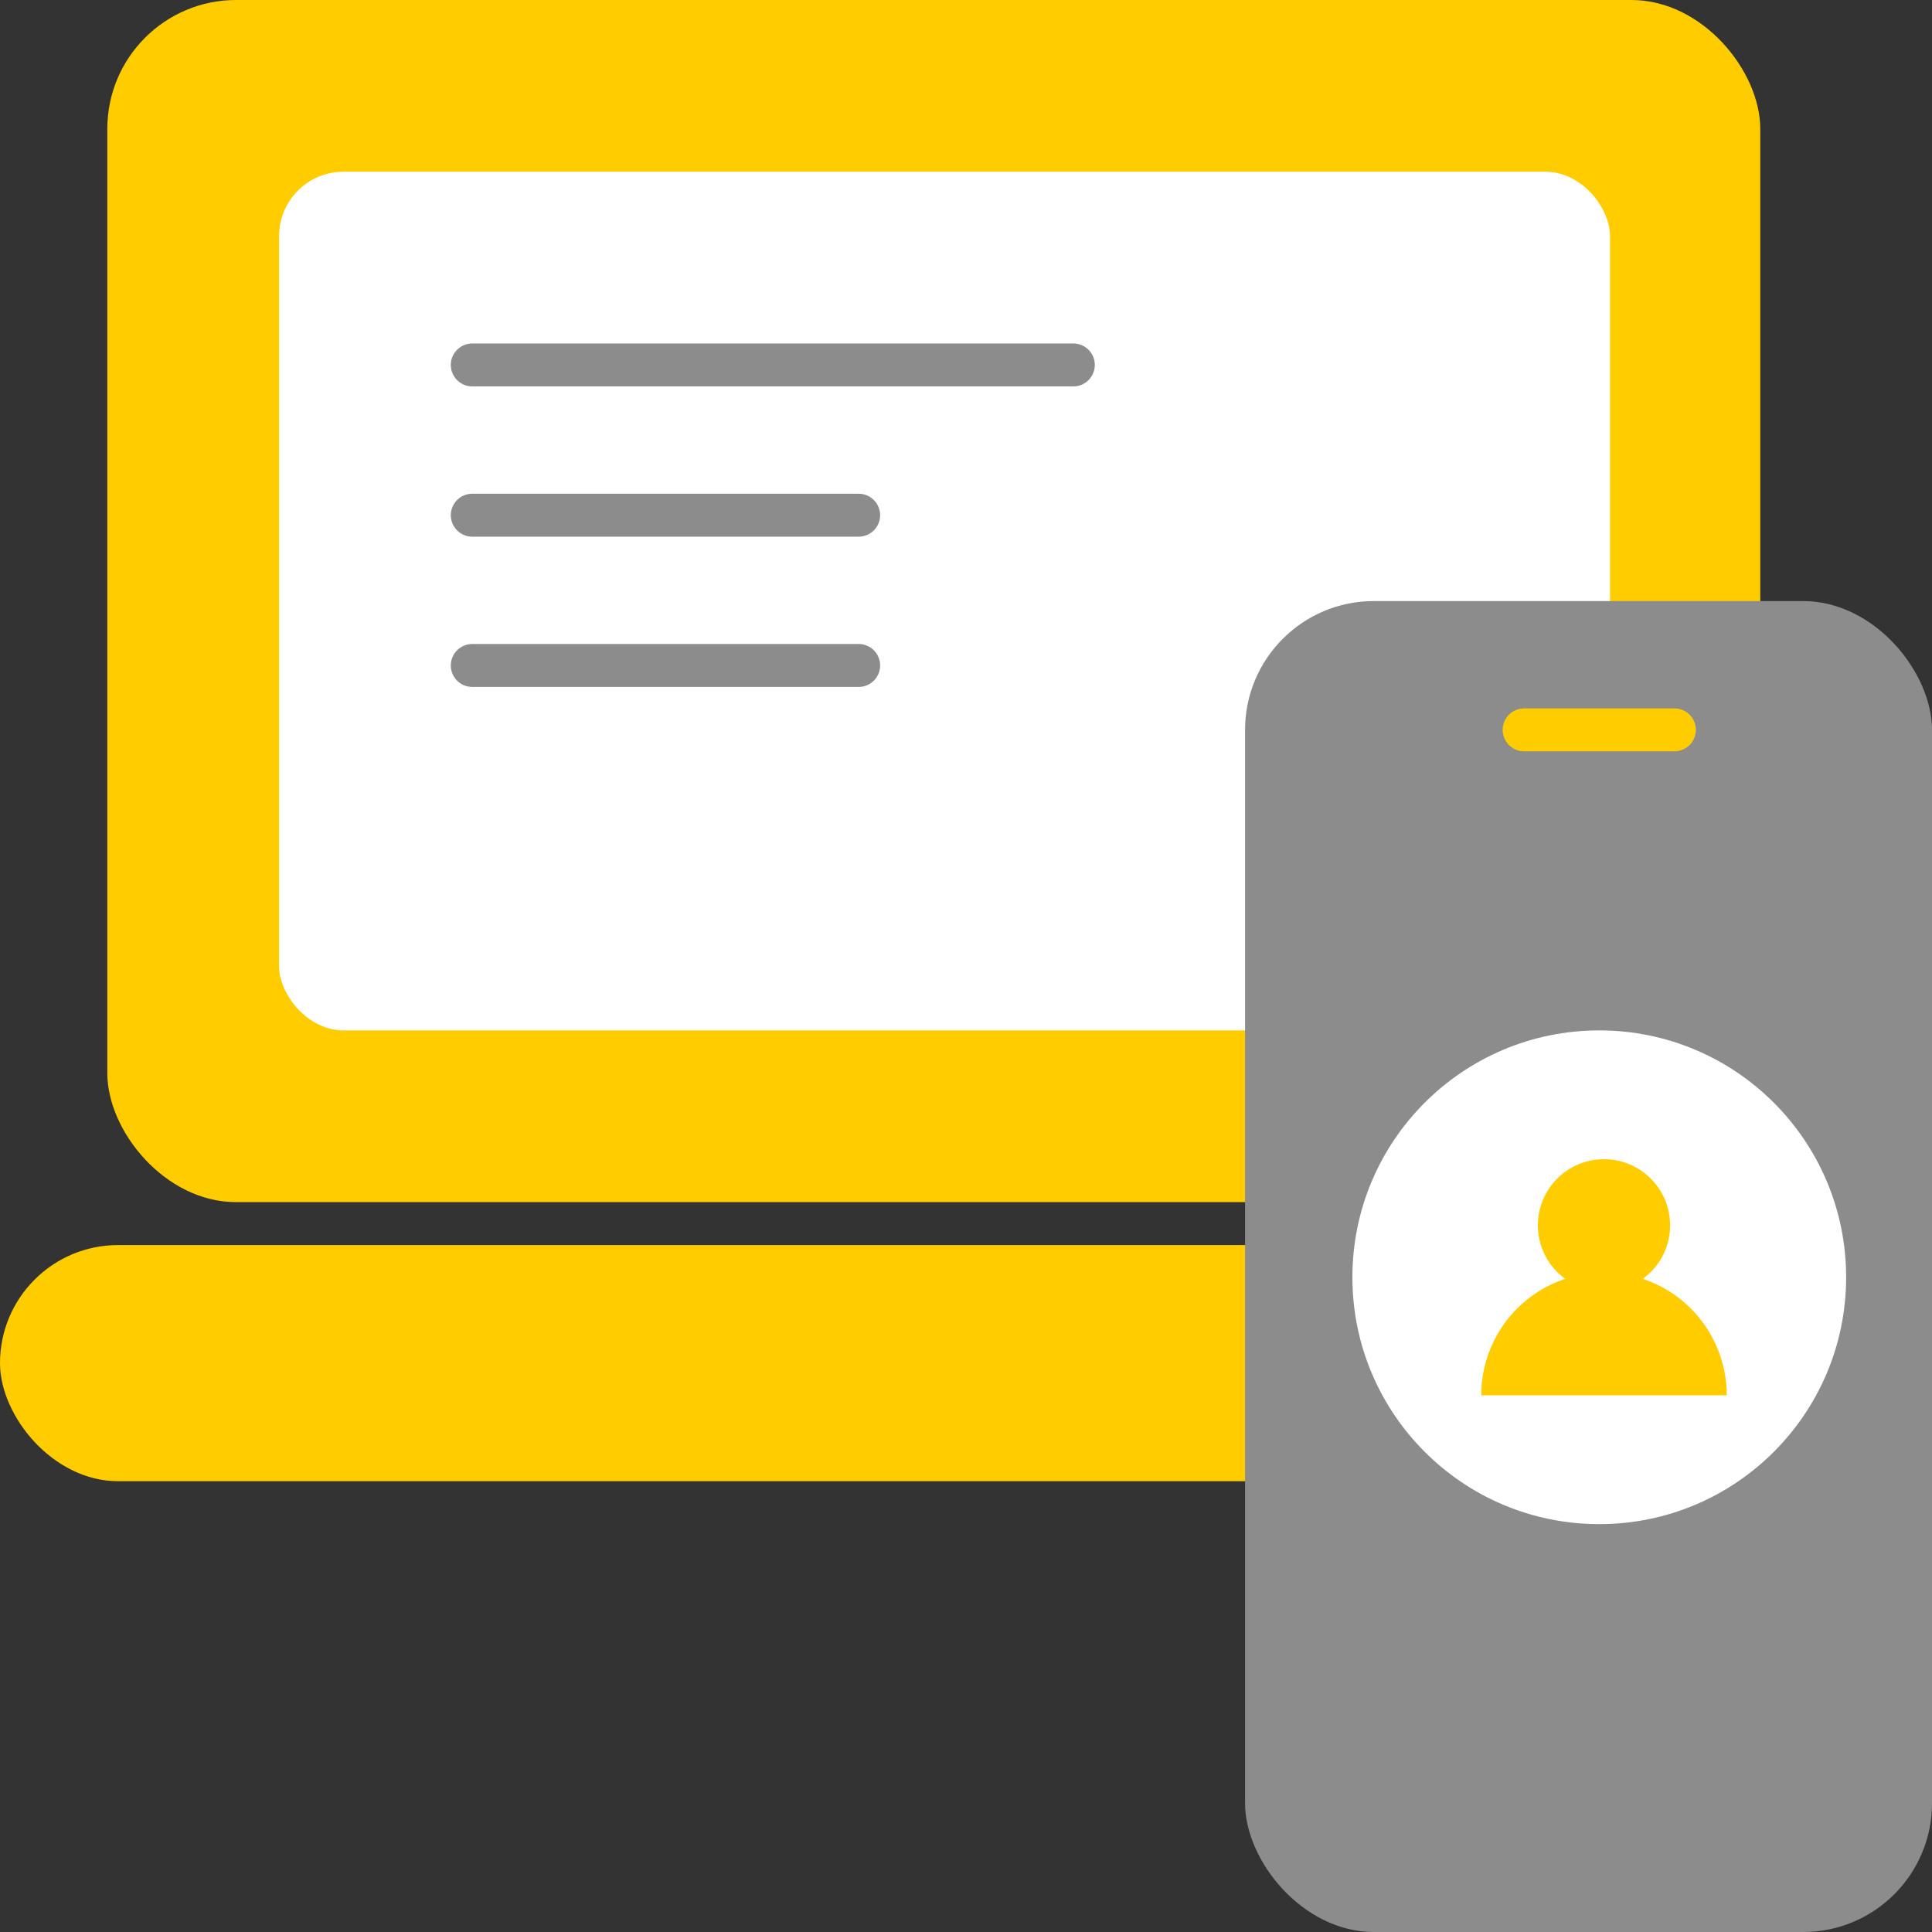<svg width="90" height="90" viewBox="0 0 90 90" fill="none" xmlns="http://www.w3.org/2000/svg">
<rect x="0" y="0" width="90" height="90" fill="#333333" stroke="none"/>
<g clip-path="url(#clip0_5843_37443)">
<rect x="5" width="77" height="56" rx="6" fill="#FFCC00"/>
<rect x="13" y="8" width="62" height="40" rx="3" fill="white"/>
<rect y="58" width="90" height="11" rx="5.5" fill="#FFCC00"/>
<rect x="58" y="28" width="32" height="62" rx="6" fill="#8C8C8C"/>
<line x1="71" y1="34" x2="78" y2="34" stroke="#FFCC00" stroke-width="2" stroke-linecap="round"/>
<line x1="22" y1="17" x2="50" y2="17" stroke="#8C8C8C" stroke-width="2" stroke-linecap="round"/>
<line x1="22" y1="24" x2="40" y2="24" stroke="#8C8C8C" stroke-width="2" stroke-linecap="round"/>
<line x1="22" y1="31" x2="40" y2="31" stroke="#8C8C8C" stroke-width="2" stroke-linecap="round"/>
<circle cx="74.5" cy="59.5" r="11.5" fill="white"/>
<path d="M80.44 65C80.44 64.249 80.292 63.505 80.005 62.811C79.717 62.117 79.296 61.486 78.765 60.955C78.234 60.424 77.603 60.003 76.909 59.715C76.215 59.428 75.471 59.28 74.72 59.28C73.969 59.28 73.225 59.428 72.531 59.715C71.837 60.003 71.207 60.424 70.675 60.955C70.144 61.486 69.723 62.117 69.435 62.811C69.148 63.505 69 64.249 69 65L80.44 65Z" fill="#FFCC00"/>
<path d="M77.8 57.08C77.8 58.781 76.421 60.16 74.72 60.16C73.019 60.16 71.64 58.781 71.64 57.08C71.64 55.379 73.019 54 74.72 54C76.421 54 77.8 55.379 77.8 57.08Z" fill="#FFCC00"/>
</g>
<defs>
<clipPath id="clip0_5843_37443">
<rect width="90" height="90" fill="white"/>
</clipPath>
</defs>
</svg>
